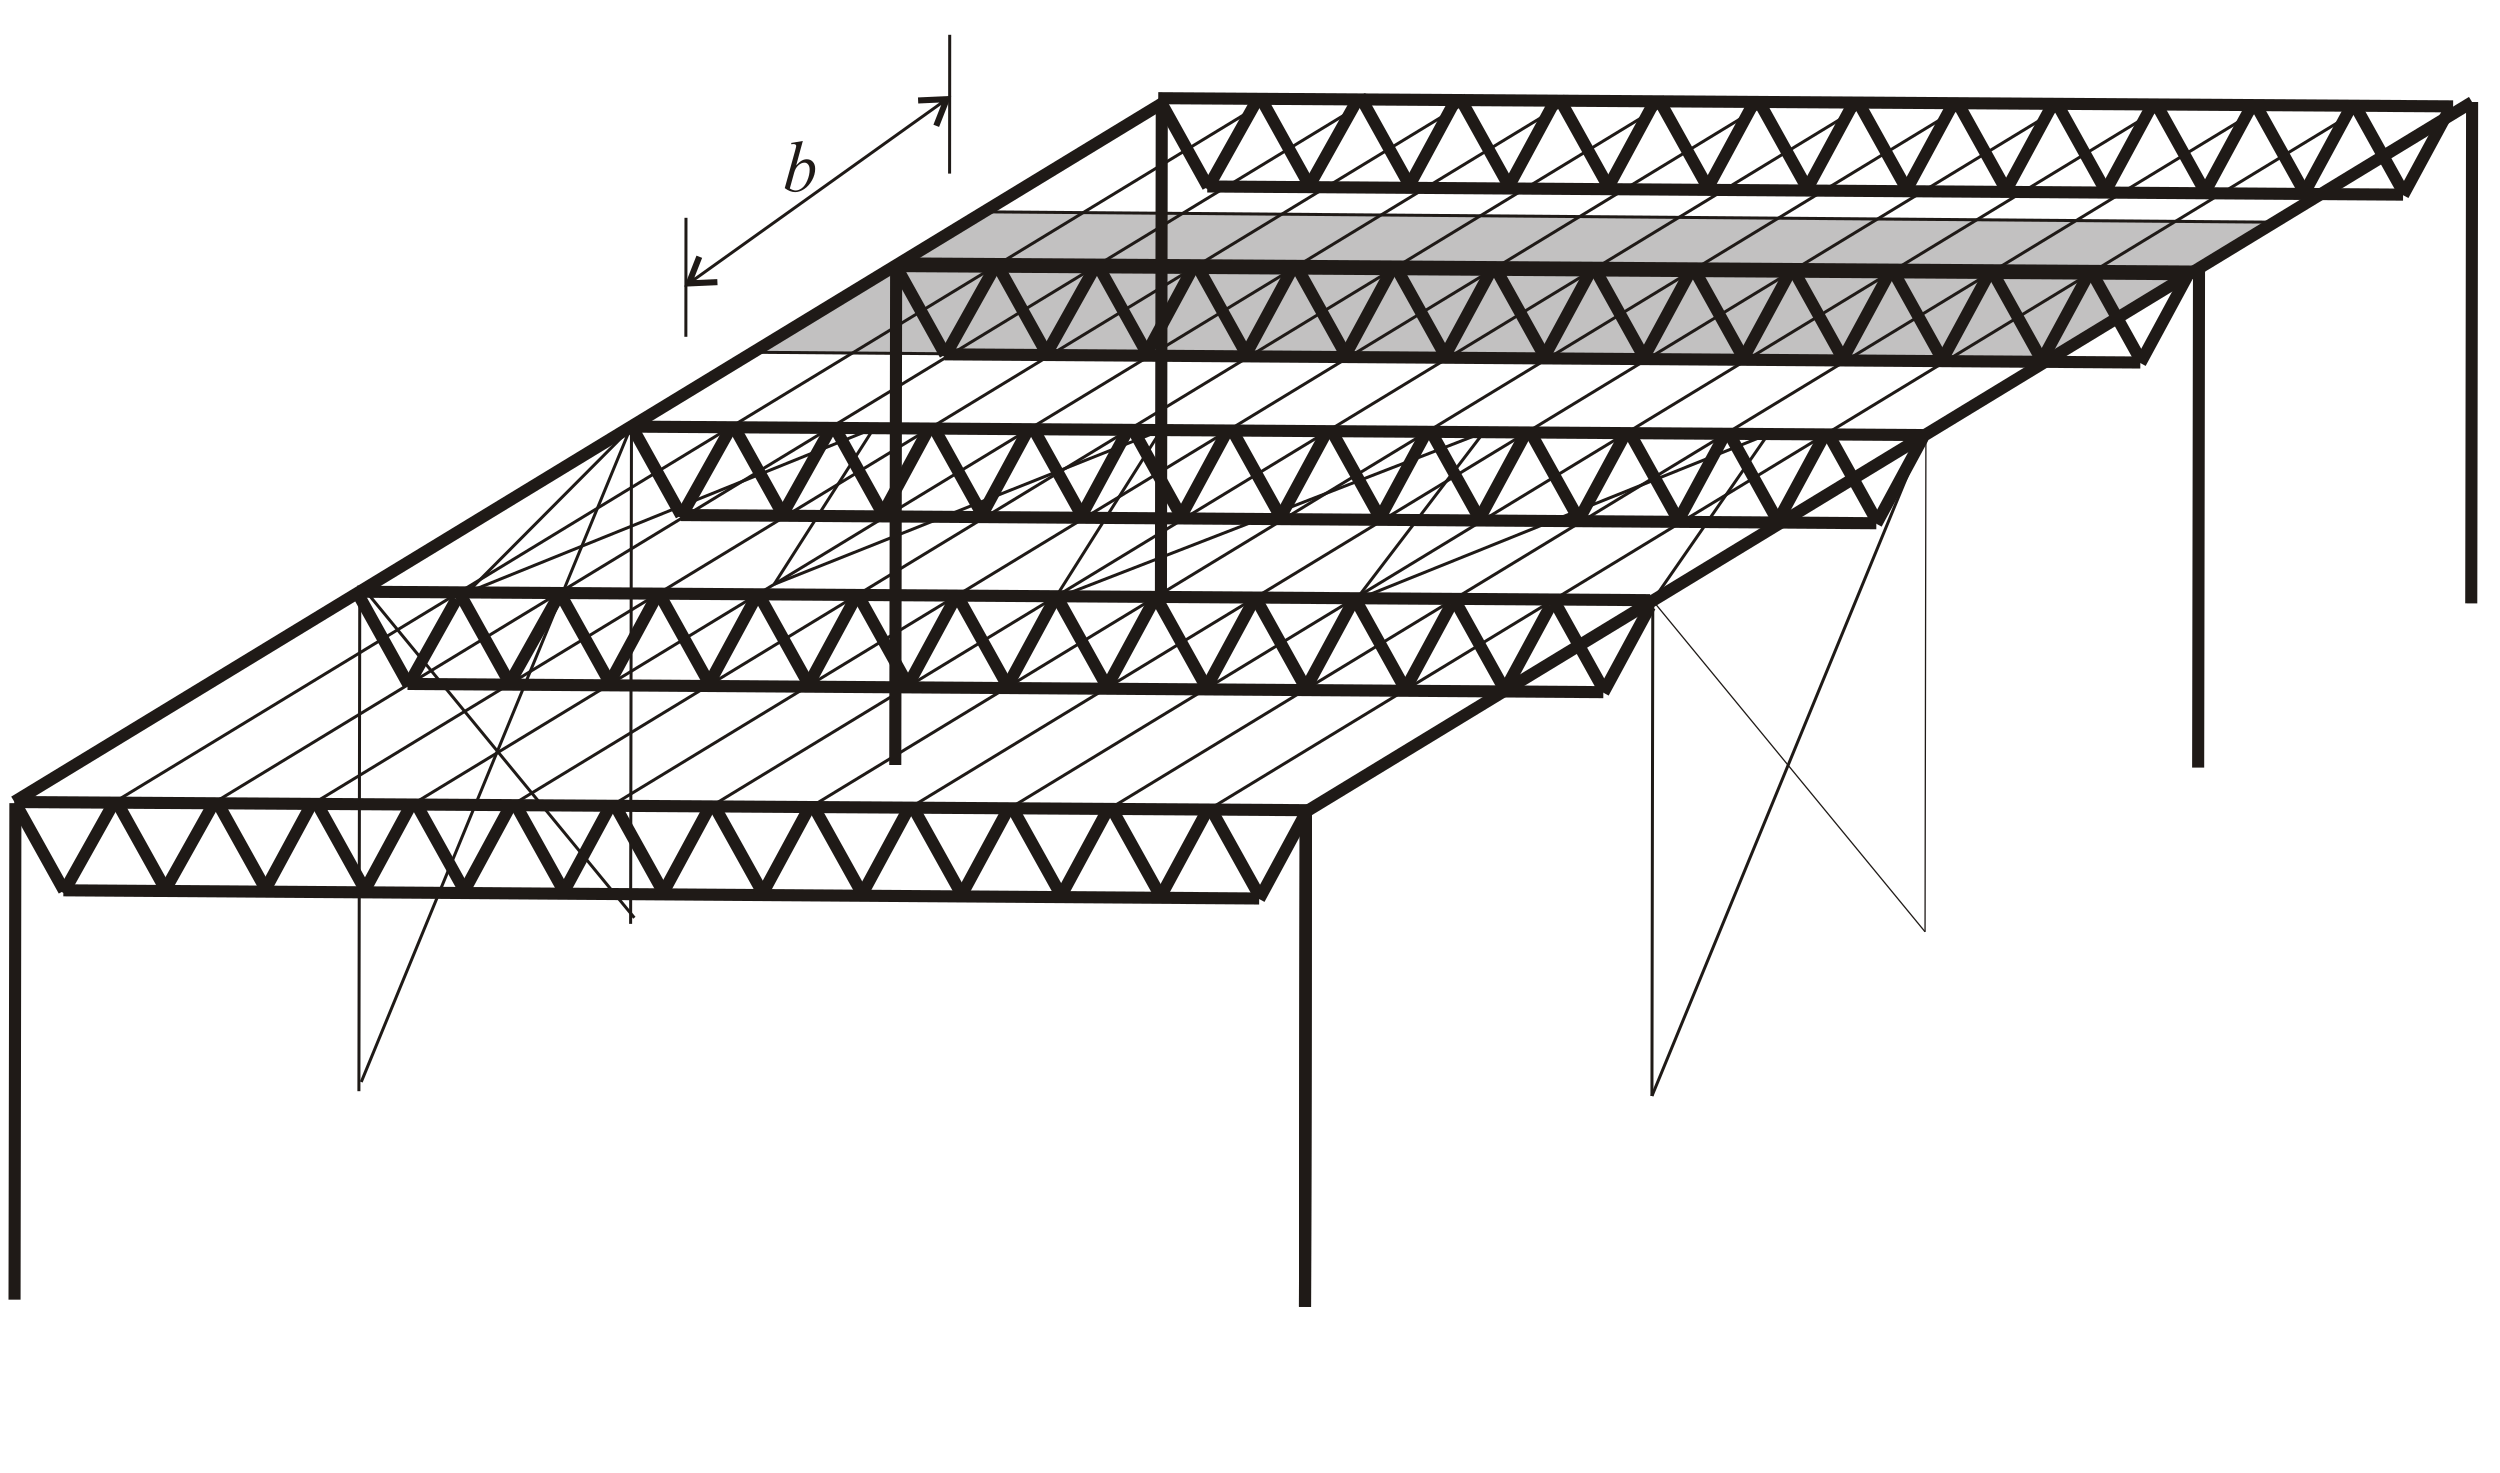 <?xml version="1.0" encoding="UTF-8"?>
<!DOCTYPE svg PUBLIC "-//W3C//DTD SVG 1.1//EN" "http://www.w3.org/Graphics/SVG/1.1/DTD/svg11.dtd">
<!-- Creator: CorelDRAW -->
<svg xmlns="http://www.w3.org/2000/svg" xml:space="preserve" width="146mm" height="86mm" style="shape-rendering:geometricPrecision; text-rendering:geometricPrecision; image-rendering:optimizeQuality; fill-rule:evenodd; clip-rule:evenodd"
viewBox="0 0 146 86">
 <defs>
  <style type="text/css">
   <![CDATA[
    .str2 {stroke:#1F1A17;stroke-width:0.076}
    .str0 {stroke:#1F1A17;stroke-width:0.176}
    .str1 {stroke:#1F1A17;stroke-width:0.706}
    .fil1 {fill:none}
    .fil2 {fill:#1F1A17;fill-rule:nonzero}
    .fil0 {fill:url(#id0)}
   ]]>
  </style>
  <linearGradient id="id0" gradientUnits="userSpaceOnUse" x1="43.977" y1="16.763" x2="132.845" y2="16.763">
   <stop offset="0" style="stop-color:#C2C1C1"/>
   <stop offset="1" style="stop-color:#C2C1C1"/>
  </linearGradient>
 </defs>
 <g id="Layer_x0020_1">
  <polygon class="fil0 str0" points="57.455,12.371 132.845,12.975 119.188,21.155 43.977,20.573 "/>
  <line class="fil1 str0" x1="70.627" y1="47.259" x2="138.124" y2= "6.186" />
  <line class="fil1 str0" x1="64.812" y1="47.222" x2="132.094" y2= "6.28" />
  <line class="fil1 str0" x1="53.179" y1="47.15" x2="120.254" y2= "6.335" />
  <line class="fil1 str0" x1="47.364" y1="47.114" x2="114.348" y2= "6.354" />
  <line class="fil1 str0" x1="41.548" y1="47.078" x2="108.494" y2= "6.34" />
  <line class="fil1 str0" x1="35.732" y1="47.041" x2="102.678" y2= "6.304" />
  <line class="fil1 str0" x1="29.917" y1="47.005" x2="96.928" y2= "6.228" />
  <line class="fil1 str0" x1="24.099" y1="46.969" x2="91.228" y2= "6.121" />
  <line class="fil1 str0" x1="18.284" y1="46.933" x2="85.322" y2= "6.14" />
  <line class="fil1 str0" x1="6.652" y1="46.861" x2="73.623" y2= "6.108" />
  <line class="fil1 str1" x1="0.837" y1="46.824" x2="68.063" y2= "5.917" />
  <line class="fil1 str1" x1="52.684" y1="15.384" x2="128.329" y2= "15.861" />
  <polyline class="fil1 str1" points="36.93,24.915 94.078,25.29 112.451,25.41 "/>
  <line class="fil1 str1" x1="76.326" y1="47.367" x2="144.371" y2= "5.961" />
  <line class="fil1 str0" x1="12.303" y1="47.001" x2="79.437" y2= "6.149" />
  <line class="fil1 str0" x1="59.241" y1="47.036" x2="126.06" y2= "6.377" />
  <line class="fil1 str1" x1="76.262" y1="47.316" x2="76.212" y2= "76.315" />
  <line class="fil1 str1" x1="76.262" y1="47.316" x2="76.212" y2= "76.315" />
  <line class="fil1 str1" x1="76.262" y1="47.316" x2="76.212" y2= "76.315" />
  <line class="fil1 str0" x1="96.523" y1="35.009" x2="96.473" y2= "64.007" />
  <line class="fil1 str2" x1="112.473" y1="25.418" x2="112.423" y2= "54.417" />
  <line class="fil1 str1" x1="128.422" y1="15.828" x2="128.372" y2= "44.827" />
  <line class="fil1 str1" x1="144.371" y1="5.955" x2="144.321" y2= "35.237" />
  <line class="fil1 str1" x1="0.899" y1="46.902" x2="0.849" y2= "75.901" />
  <line class="fil1 str0" x1="36.88" y1="24.924" x2="112.501" y2= "25.401" />
  <line class="fil1 str1" x1="39.743" y1="30.079" x2="109.579" y2= "30.557" />
  <line class="fil1 str1" x1="36.943" y1="24.987" x2="39.784" y2= "30.099" />
  <line class="fil1 str1" x1="42.848" y1="24.89" x2="45.69" y2= "30.001" />
  <line class="fil1 str1" x1="48.654" y1="24.793" x2="51.536" y2= "29.974" />
  <line class="fil1 str1" x1="54.462" y1="24.841" x2="57.344" y2= "30.023" />
  <line class="fil1 str1" x1="60.27" y1="24.89" x2="63.152" y2= "30.071" />
  <line class="fil1 str1" x1="66.078" y1="24.938" x2="68.96" y2= "30.119" />
  <line class="fil1 str1" x1="71.886" y1="24.986" x2="74.769" y2= "30.168" />
  <line class="fil1 str1" x1="77.695" y1="25.034" x2="80.577" y2= "30.216" />
  <line class="fil1 str1" x1="83.503" y1="25.083" x2="86.385" y2= "30.264" />
  <line class="fil1 str1" x1="89.311" y1="25.131" x2="92.193" y2= "30.312" />
  <line class="fil1 str1" x1="95.119" y1="25.179" x2="98.001" y2= "30.36" />
  <line class="fil1 str1" x1="100.927" y1="25.227" x2="103.809" y2= "30.409" />
  <line class="fil1 str1" x1="106.735" y1="25.276" x2="109.617" y2= "30.457" />
  <line class="fil1 str1" x1="42.602" y1="25.121" x2="39.743" y2= "30.232" />
  <line class="fil1 str1" x1="48.508" y1="25.024" x2="45.649" y2= "30.135" />
  <line class="fil1 str1" x1="54.224" y1="25.066" x2="51.498" y2= "30.107" />
  <line class="fil1 str1" x1="60.032" y1="25.114" x2="57.306" y2= "30.155" />
  <line class="fil1 str1" x1="65.84" y1="25.162" x2="63.114" y2= "30.203" />
  <line class="fil1 str1" x1="71.648" y1="25.211" x2="68.922" y2= "30.252" />
  <line class="fil1 str1" x1="77.457" y1="25.259" x2="74.73" y2= "30.3" />
  <line class="fil1 str1" x1="83.265" y1="25.307" x2="80.538" y2= "30.348" />
  <line class="fil1 str1" x1="89.073" y1="25.355" x2="86.347" y2= "30.396" />
  <line class="fil1 str1" x1="94.881" y1="25.404" x2="92.155" y2= "30.445" />
  <line class="fil1 str1" x1="100.689" y1="25.452" x2="97.963" y2= "30.493" />
  <line class="fil1 str1" x1="106.497" y1="25.5" x2="103.771" y2= "30.541" />
  <line class="fil1 str1" x1="112.305" y1="25.548" x2="109.579" y2= "30.589" />
  <line class="fil1 str1" x1="52.296" y1="15.538" x2="127.917" y2= "16.015" />
  <line class="fil1 str1" x1="55.16" y1="20.693" x2="124.996" y2= "21.171" />
  <line class="fil1 str1" x1="52.359" y1="15.601" x2="55.201" y2= "20.712" />
  <line class="fil1 str1" x1="58.265" y1="15.504" x2="61.107" y2= "20.615" />
  <line class="fil1 str1" x1="64.071" y1="15.407" x2="66.953" y2= "20.588" />
  <line class="fil1 str1" x1="69.879" y1="15.455" x2="72.761" y2= "20.636" />
  <line class="fil1 str1" x1="75.687" y1="15.503" x2="78.569" y2= "20.685" />
  <line class="fil1 str1" x1="81.495" y1="15.552" x2="84.377" y2= "20.733" />
  <line class="fil1 str1" x1="87.303" y1="15.6" x2="90.185" y2= "20.781" />
  <line class="fil1 str1" x1="93.111" y1="15.648" x2="95.993" y2= "20.829" />
  <line class="fil1 str1" x1="98.919" y1="15.696" x2="101.802" y2= "20.878" />
  <line class="fil1 str1" x1="104.728" y1="15.745" x2="107.61" y2= "20.926" />
  <line class="fil1 str1" x1="110.536" y1="15.793" x2="113.418" y2= "20.974" />
  <line class="fil1 str1" x1="116.344" y1="15.841" x2="119.226" y2= "21.022" />
  <line class="fil1 str1" x1="122.152" y1="15.889" x2="125.034" y2= "21.071" />
  <line class="fil1 str1" x1="58.019" y1="15.734" x2="55.16" y2= "20.846" />
  <line class="fil1 str1" x1="63.925" y1="15.637" x2="61.066" y2= "20.748" />
  <line class="fil1 str1" x1="69.641" y1="15.68" x2="66.915" y2= "20.721" />
  <line class="fil1 str1" x1="75.449" y1="15.728" x2="72.723" y2= "20.769" />
  <line class="fil1 str1" x1="81.257" y1="15.776" x2="78.531" y2= "20.817" />
  <line class="fil1 str1" x1="87.065" y1="15.824" x2="84.339" y2= "20.865" />
  <line class="fil1 str1" x1="92.873" y1="15.873" x2="90.147" y2= "20.913" />
  <line class="fil1 str1" x1="98.681" y1="15.921" x2="95.955" y2= "20.962" />
  <line class="fil1 str1" x1="104.49" y1="15.969" x2="101.763" y2= "21.01" />
  <line class="fil1 str1" x1="110.298" y1="16.017" x2="107.571" y2= "21.058" />
  <line class="fil1 str1" x1="116.106" y1="16.066" x2="113.38" y2= "21.107" />
  <line class="fil1 str1" x1="121.914" y1="16.114" x2="119.188" y2= "21.155" />
  <line class="fil1 str1" x1="127.722" y1="16.162" x2="124.996" y2= "21.203" />
  <line class="fil1 str1" x1="67.641" y1="5.734" x2="143.262" y2= "6.212" />
  <line class="fil1 str1" x1="70.504" y1="10.89" x2="140.34" y2= "11.367" />
  <line class="fil1 str1" x1="67.704" y1="5.798" x2="70.545" y2= "10.909" />
  <line class="fil1 str1" x1="73.609" y1="5.7" x2="76.451" y2= "10.812" />
  <line class="fil1 str1" x1="79.415" y1="5.603" x2="82.297" y2= "10.785" />
  <line class="fil1 str1" x1="85.223" y1="5.652" x2="88.105" y2= "10.833" />
  <line class="fil1 str1" x1="91.031" y1="5.7" x2="93.913" y2= "10.881" />
  <line class="fil1 str1" x1="96.839" y1="5.748" x2="99.722" y2= "10.929" />
  <line class="fil1 str1" x1="102.648" y1="5.796" x2="105.53" y2= "10.978" />
  <line class="fil1 str1" x1="108.456" y1="5.845" x2="111.338" y2= "11.026" />
  <line class="fil1 str1" x1="114.264" y1="5.893" x2="117.146" y2= "11.074" />
  <line class="fil1 str1" x1="120.072" y1="5.941" x2="122.954" y2= "11.123" />
  <line class="fil1 str1" x1="125.88" y1="5.989" x2="128.762" y2= "11.171" />
  <line class="fil1 str1" x1="131.688" y1="6.038" x2="134.57" y2= "11.219" />
  <line class="fil1 str1" x1="137.496" y1="6.086" x2="140.378" y2= "11.267" />
  <line class="fil1 str1" x1="73.364" y1="5.931" x2="70.504" y2= "11.042" />
  <line class="fil1 str1" x1="79.269" y1="5.834" x2="76.41" y2= "10.945" />
  <line class="fil1 str1" x1="84.985" y1="5.876" x2="82.259" y2= "10.917" />
  <line class="fil1 str1" x1="90.793" y1="5.924" x2="88.067" y2= "10.965" />
  <line class="fil1 str1" x1="96.602" y1="5.973" x2="93.875" y2= "11.014" />
  <line class="fil1 str1" x1="102.41" y1="6.021" x2="99.683" y2= "11.062" />
  <line class="fil1 str1" x1="108.218" y1="6.069" x2="105.492" y2= "11.11" />
  <line class="fil1 str1" x1="114.026" y1="6.117" x2="111.3" y2= "11.158" />
  <line class="fil1 str1" x1="119.834" y1="6.166" x2="117.108" y2= "11.207" />
  <line class="fil1 str1" x1="125.642" y1="6.214" x2="122.916" y2= "11.255" />
  <line class="fil1 str1" x1="131.45" y1="6.262" x2="128.724" y2= "11.303" />
  <line class="fil1 str1" x1="137.258" y1="6.31" x2="134.532" y2= "11.351" />
  <line class="fil1 str1" x1="143.066" y1="6.359" x2="140.34" y2= "11.4" />
  <line class="fil1 str0" x1="21.01" y1="34.726" x2="20.96" y2= "63.725" />
  <line class="fil1 str0" x1="36.878" y1="24.956" x2="36.828" y2= "53.954" />
  <line class="fil1 str1" x1="52.334" y1="15.677" x2="52.284" y2= "44.675" />
  <line class="fil1 str1" x1="67.848" y1="5.905" x2="67.798" y2= "34.904" />
  <line class="fil1 str0" x1="96.523" y1="35.077" x2="103.264" y2= "25.35" />
  <line class="fil1 str0" x1="79.175" y1="35.043" x2="103.264" y2= "25.35" />
  <line class="fil1 str0" x1="79.175" y1="35.043" x2="86.655" y2= "25.241" />
  <line class="fil1 str0" x1="61.751" y1="34.899" x2="86.655" y2= "25.241" />
  <line class="fil1 str0" x1="61.686" y1="34.823" x2="67.815" y2= "25.119" />
  <line class="fil1 str0" x1="45.207" y1="34.124" x2="67.815" y2= "25.119" />
  <line class="fil1 str0" x1="45.207" y1="34.124" x2="51.031" y2= "25.008" />
  <line class="fil1 str0" x1="26.904" y1="34.754" x2="51.031" y2= "25.008" />
  <line class="fil1 str0" x1="27.291" y1="34.597" x2="36.93" y2= "24.916" />
  <line class="fil1 str0" x1="21.146" y1="34.258" x2="37.046" y2= "53.599" />
  <line class="fil1 str0" x1="36.928" y1="24.73" x2="21.096" y2= "63.189" />
  <line class="fil1 str2" x1="96.523" y1="35.077" x2="112.423" y2= "54.417" />
  <line class="fil1 str0" x1="112.305" y1="25.549" x2="96.473" y2= "64.007" />
  <line class="fil1 str0" x1="22.249" y1="33.795" x2="37.948" y2= "24.241" />
  <line class="fil1 str0" x1="96.165" y1="35.295" x2="111.864" y2= "25.742" />
  <line class="fil1 str1" x1="0.836" y1="46.839" x2="76.457" y2= "47.316" />
  <line class="fil1 str1" x1="3.7" y1="51.994" x2="73.536" y2= "52.472" />
  <line class="fil1 str1" x1="0.899" y1="46.902" x2="3.741" y2= "52.013" />
  <line class="fil1 str1" x1="6.805" y1="46.805" x2="9.647" y2= "51.916" />
  <line class="fil1 str1" x1="12.611" y1="46.708" x2="15.493" y2= "51.889" />
  <line class="fil1 str1" x1="18.419" y1="46.756" x2="21.301" y2= "51.938" />
  <line class="fil1 str1" x1="24.227" y1="46.804" x2="27.109" y2= "51.986" />
  <line class="fil1 str1" x1="30.035" y1="46.853" x2="32.917" y2= "52.034" />
  <line class="fil1 str1" x1="35.843" y1="46.901" x2="38.725" y2= "52.082" />
  <line class="fil1 str1" x1="41.651" y1="46.949" x2="44.533" y2= "52.131" />
  <line class="fil1 str1" x1="47.459" y1="46.998" x2="50.342" y2= "52.179" />
  <line class="fil1 str1" x1="53.267" y1="47.046" x2="56.15" y2= "52.227" />
  <line class="fil1 str1" x1="59.076" y1="47.094" x2="61.958" y2= "52.275" />
  <line class="fil1 str1" x1="64.884" y1="47.142" x2="67.766" y2= "52.324" />
  <line class="fil1 str1" x1="70.692" y1="47.191" x2="73.574" y2= "52.372" />
  <line class="fil1 str1" x1="6.559" y1="47.036" x2="3.7" y2= "52.147" />
  <line class="fil1 str1" x1="12.465" y1="46.939" x2="9.606" y2= "52.05" />
  <line class="fil1 str1" x1="18.181" y1="46.981" x2="15.455" y2= "52.022" />
  <line class="fil1 str1" x1="23.989" y1="47.029" x2="21.263" y2= "52.07" />
  <line class="fil1 str1" x1="29.797" y1="47.077" x2="27.071" y2= "52.118" />
  <line class="fil1 str1" x1="35.605" y1="47.126" x2="32.879" y2= "52.167" />
  <line class="fil1 str1" x1="41.413" y1="47.174" x2="38.687" y2= "52.215" />
  <line class="fil1 str1" x1="47.221" y1="47.222" x2="44.495" y2= "52.263" />
  <line class="fil1 str1" x1="53.03" y1="47.27" x2="50.303" y2= "52.311" />
  <line class="fil1 str1" x1="58.838" y1="47.319" x2="56.111" y2= "52.36" />
  <line class="fil1 str1" x1="64.646" y1="47.367" x2="61.92" y2= "52.408" />
  <line class="fil1 str1" x1="70.454" y1="47.415" x2="67.728" y2= "52.456" />
  <line class="fil1 str1" x1="76.262" y1="47.463" x2="73.536" y2= "52.504" />
  <polyline class="fil1 str1" points="20.848,34.556 77.996,34.93 96.369,35.05 "/>
  <line class="fil1 str1" x1="23.799" y1="39.944" x2="93.635" y2= "40.422" />
  <line class="fil1 str1" x1="20.998" y1="34.852" x2="23.84" y2= "39.963" />
  <line class="fil1 str1" x1="26.904" y1="34.755" x2="29.746" y2= "39.866" />
  <line class="fil1 str1" x1="32.71" y1="34.658" x2="35.592" y2= "39.839" />
  <line class="fil1 str1" x1="38.518" y1="34.706" x2="41.4" y2= "39.887" />
  <line class="fil1 str1" x1="44.326" y1="34.754" x2="47.208" y2= "39.935" />
  <line class="fil1 str1" x1="50.134" y1="34.802" x2="53.017" y2= "39.984" />
  <line class="fil1 str1" x1="55.942" y1="34.851" x2="58.825" y2= "40.032" />
  <line class="fil1 str1" x1="61.751" y1="34.899" x2="64.633" y2= "40.08" />
  <line class="fil1 str1" x1="67.559" y1="34.947" x2="70.441" y2= "40.129" />
  <line class="fil1 str1" x1="73.367" y1="34.995" x2="76.249" y2= "40.177" />
  <line class="fil1 str1" x1="79.175" y1="35.044" x2="82.057" y2= "40.225" />
  <line class="fil1 str1" x1="84.983" y1="35.092" x2="87.865" y2= "40.273" />
  <line class="fil1 str1" x1="90.791" y1="35.14" x2="93.673" y2= "40.322" />
  <line class="fil1 str1" x1="26.659" y1="34.985" x2="23.799" y2= "40.096" />
  <line class="fil1 str1" x1="32.564" y1="34.888" x2="29.705" y2= "39.999" />
  <line class="fil1 str1" x1="38.28" y1="34.93" x2="35.554" y2= "39.971" />
  <line class="fil1 str1" x1="44.088" y1="34.979" x2="41.362" y2= "40.02" />
  <line class="fil1 str1" x1="49.896" y1="35.027" x2="47.17" y2= "40.068" />
  <line class="fil1 str1" x1="55.705" y1="35.075" x2="52.978" y2= "40.116" />
  <line class="fil1 str1" x1="61.513" y1="35.123" x2="58.786" y2= "40.164" />
  <line class="fil1 str1" x1="67.321" y1="35.172" x2="64.594" y2= "40.213" />
  <line class="fil1 str1" x1="73.129" y1="35.22" x2="70.403" y2= "40.261" />
  <line class="fil1 str1" x1="78.937" y1="35.268" x2="76.211" y2= "40.309" />
  <line class="fil1 str1" x1="84.745" y1="35.316" x2="82.019" y2= "40.358" />
  <line class="fil1 str1" x1="90.553" y1="35.365" x2="87.827" y2= "40.406" />
  <line class="fil1 str1" x1="96.361" y1="35.413" x2="93.635" y2= "40.454" />
  <g>
   <path class="fil2" d="M40.234 16.728l-0.173 -0.243 0.613 -1.556 0.331 0.13 -0.613 1.556 -0.173 -0.243 0.016 0.355zm0 0l-0.274 0.012 0.101 -0.255 0.173 0.243zm1.663 -0.252l0.008 0.178 -1.671 0.075 -0.016 -0.355 1.671 -0.075 0.008 0.178zm13.218 -10.452l-14.613 10.438 -0.102 -0.143 14.613 -10.438 0.102 0.143zm0.339 -0.167l-0.331 -0.13 0.173 0.243 -1.671 0.075 -0.016 -0.355 1.671 -0.075 0.173 0.243zm0 0l-0.173 -0.243 0.274 -0.012 -0.1 0.255zm-0.778 1.491l-0.165 -0.065 0.613 -1.556 0.331 0.13 -0.613 1.556 -0.166 -0.065z"/>
  </g>
  <line class="fil1 str0" x1="40.061" y1="12.721" x2="40.054" y2= "19.668" />
  <line class="fil1 str0" x1="55.463" y1="2.033" x2="55.456" y2= "10.137" />
  <path class="fil2" d="M46.885 8.232l-0.388 1.428c0.126,-0.138 0.235,-0.232 0.328,-0.283 0.094,-0.051 0.191,-0.076 0.293,-0.076 0.144,0 0.261,0.05 0.352,0.15 0.091,0.101 0.137,0.237 0.136,0.41 -0,0.222 -0.06,0.442 -0.181,0.662 -0.121,0.219 -0.271,0.391 -0.453,0.514 -0.181,0.122 -0.36,0.183 -0.536,0.183 -0.197,0 -0.398,-0.078 -0.606,-0.234l0.599 -2.164c0.046,-0.167 0.069,-0.265 0.069,-0.293 0,-0.036 -0.01,-0.063 -0.031,-0.08 -0.03,-0.025 -0.075,-0.037 -0.133,-0.037 -0.027,0 -0.069,0.005 -0.125,0.014l0 -0.078 0.676 -0.116zm-0.761 2.778c0.13,0.076 0.245,0.114 0.344,0.114 0.115,0 0.234,-0.044 0.357,-0.133 0.124,-0.089 0.231,-0.239 0.321,-0.45 0.091,-0.21 0.137,-0.423 0.137,-0.638 0,-0.127 -0.029,-0.226 -0.088,-0.298 -0.059,-0.071 -0.129,-0.107 -0.21,-0.107 -0.122,0 -0.24,0.051 -0.356,0.154 -0.116,0.103 -0.2,0.246 -0.249,0.429l-0.256 0.93z"/>
 </g>
</svg>
